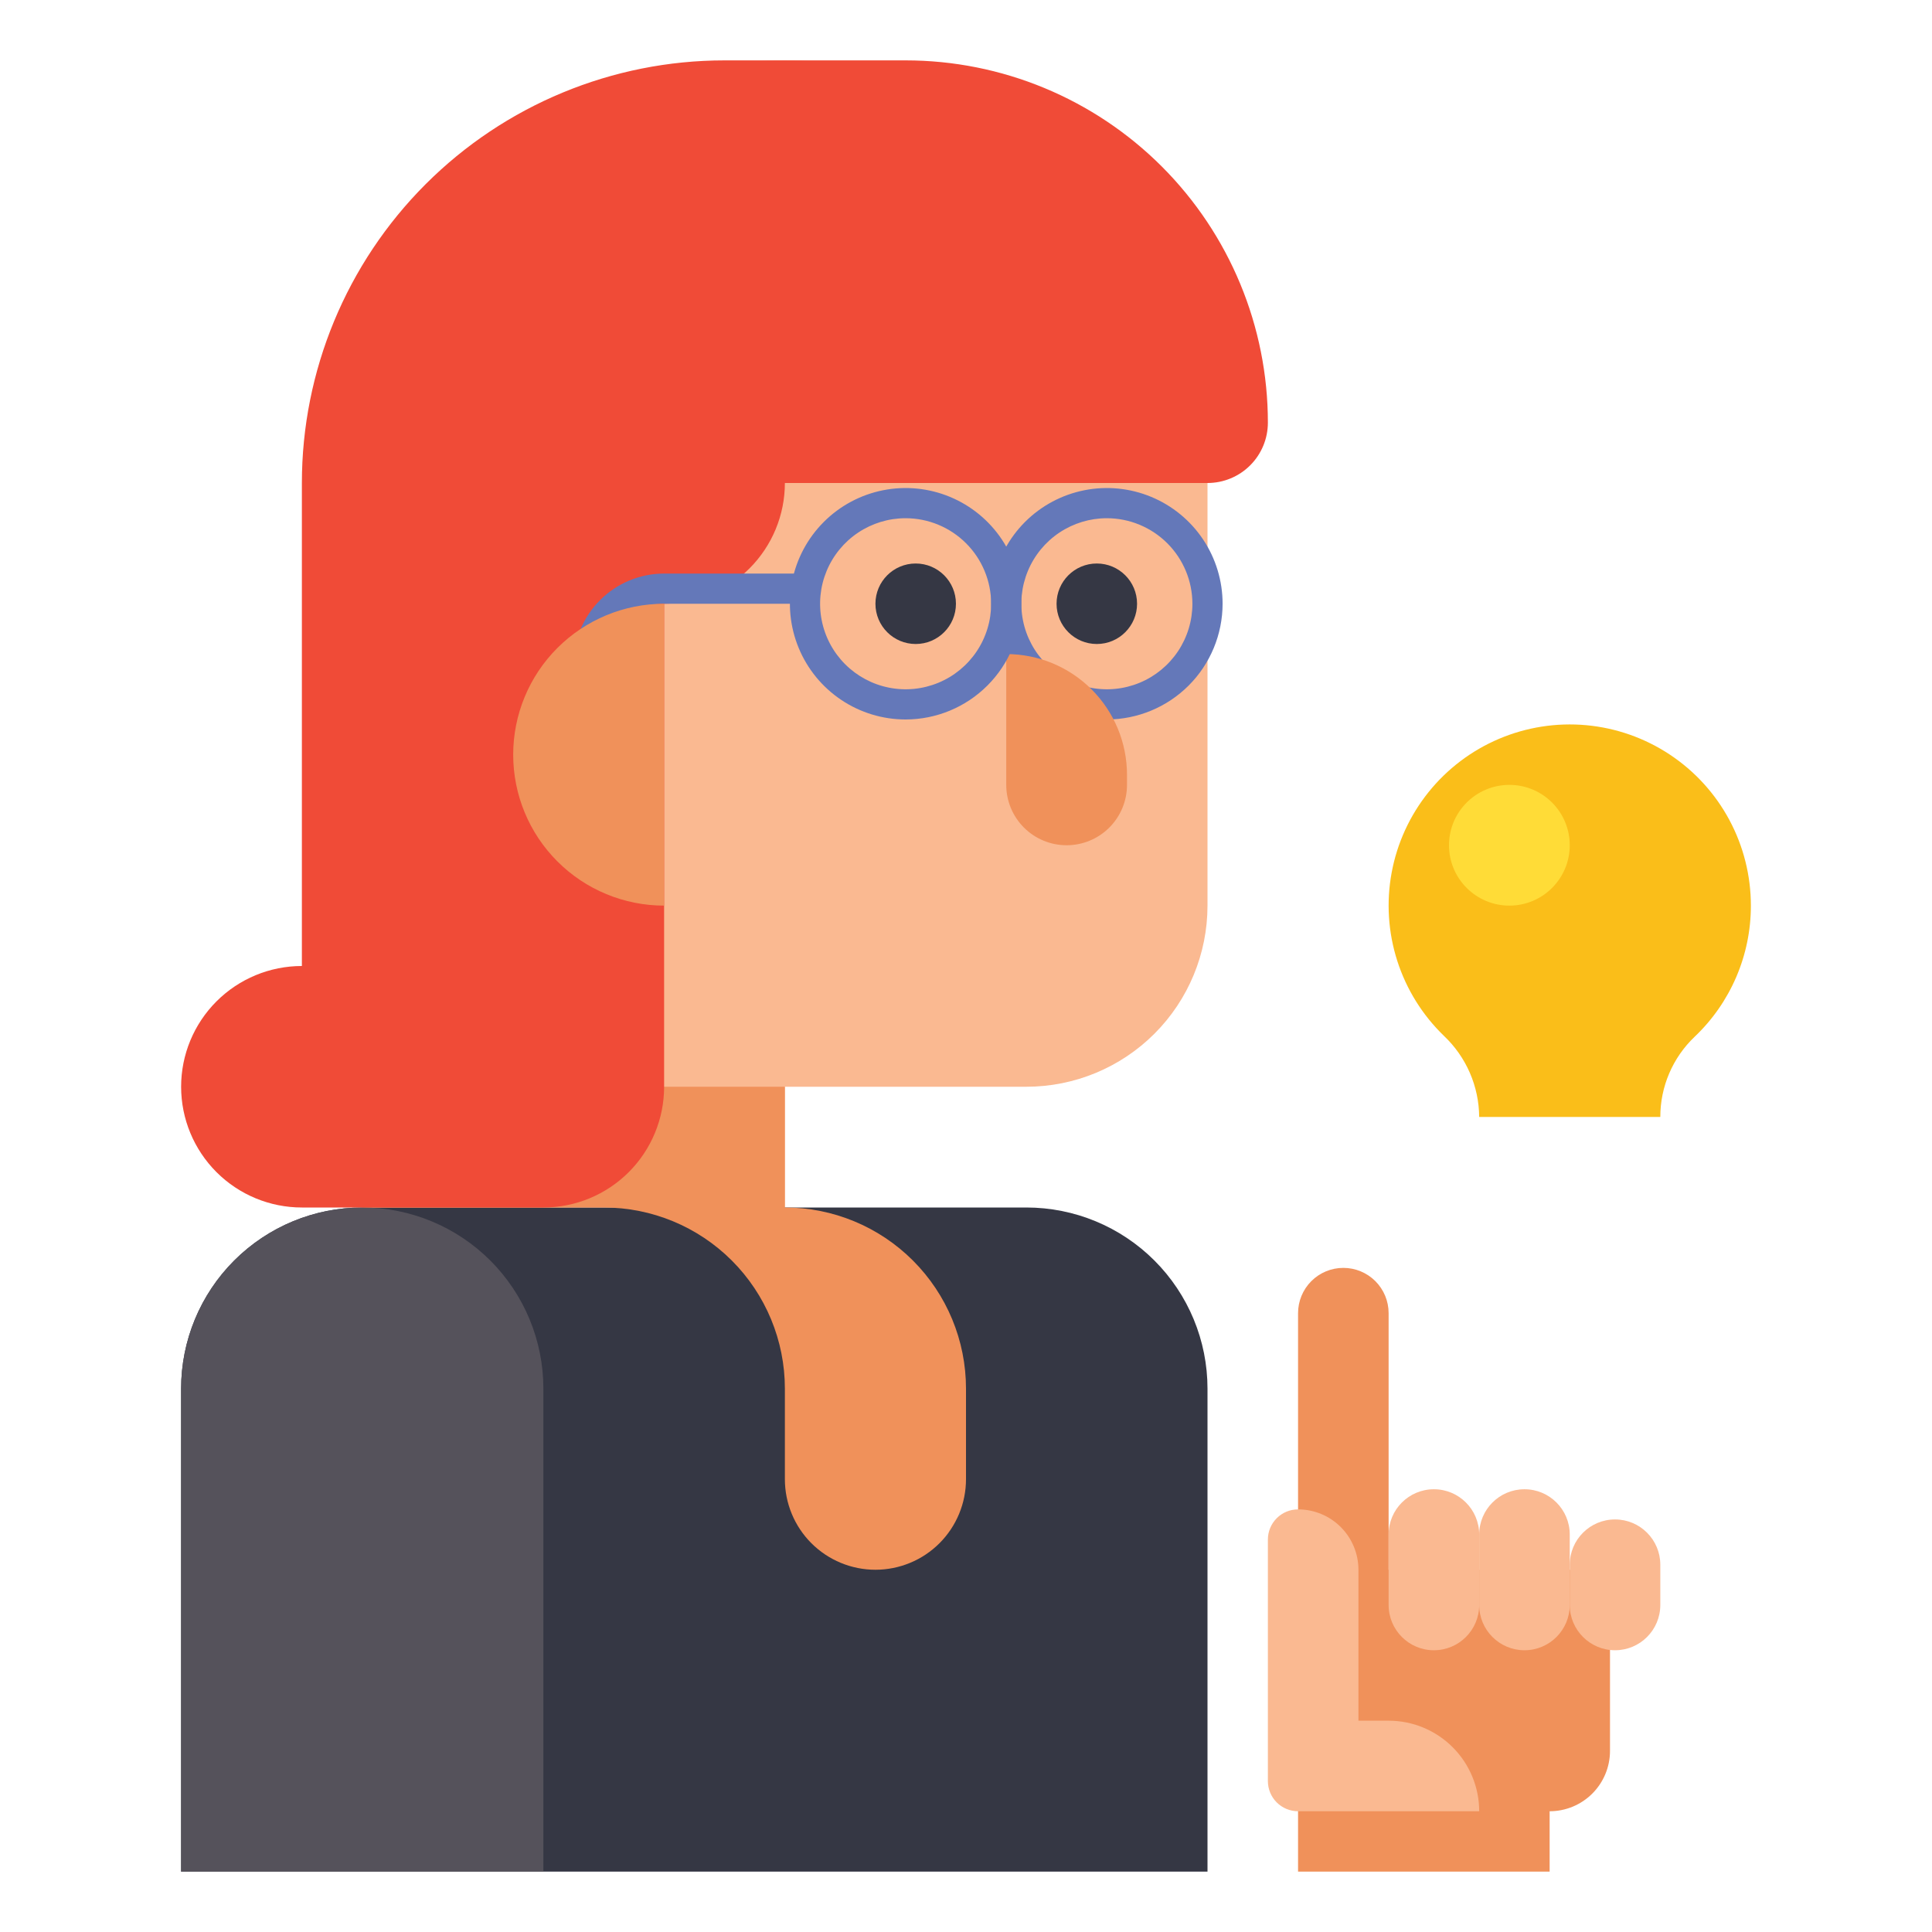 <svg width="150" height="150" viewBox="0 0 150 150" fill="none" xmlns="http://www.w3.org/2000/svg">
<path d="M107.812 121.875V101.953C107.812 101.021 107.442 100.127 106.783 99.467C106.123 98.808 105.229 98.438 104.297 98.438C103.364 98.438 102.47 98.808 101.811 99.467C101.152 100.127 100.781 101.021 100.781 101.953V145.312H120.313V140.625C121.556 140.625 122.748 140.131 123.627 139.252C124.506 138.373 125 137.181 125 135.938V121.875H107.812Z" fill="#F0915A"/>
<path d="M60.938 4.688C52.235 4.688 43.889 8.145 37.736 14.298C31.582 20.452 28.125 28.798 28.125 37.5V93.75H60.938V84.375H79.688C83.417 84.375 86.994 82.893 89.631 80.256C92.268 77.619 93.75 74.042 93.75 70.312V37.5C93.75 28.798 90.293 20.452 84.139 14.298C77.986 8.145 69.64 4.688 60.938 4.688V4.688Z" fill="#FAB991"/>
<path d="M28.125 93.75H79.688C83.417 93.75 86.994 95.232 89.631 97.869C92.268 100.506 93.75 104.083 93.75 107.812V145.312H14.062V107.812C14.062 104.083 15.544 100.506 18.181 97.869C20.819 95.232 24.395 93.75 28.125 93.75V93.75Z" fill="#353744"/>
<path d="M60.938 93.75V84.375H37.5C35.014 84.375 32.629 85.363 30.871 87.121C29.113 88.879 28.125 91.264 28.125 93.75H46.875C50.605 93.75 54.181 95.232 56.819 97.869C59.456 100.506 60.938 104.083 60.938 107.812V114.844C60.938 116.709 61.678 118.497 62.997 119.816C64.316 121.134 66.104 121.875 67.969 121.875C69.834 121.875 71.622 121.134 72.941 119.816C74.259 118.497 75 116.709 75 114.844V107.812C75 104.083 73.518 100.506 70.881 97.869C68.244 95.232 64.667 93.75 60.938 93.75Z" fill="#F0915A"/>
<path d="M28.125 93.75C31.855 93.75 35.431 95.232 38.069 97.869C40.706 100.506 42.188 104.083 42.188 107.812V145.312H14.062V107.812C14.062 104.083 15.544 100.506 18.181 97.869C20.819 95.232 24.395 93.75 28.125 93.75V93.75Z" fill="#55525B"/>
<path d="M70.312 4.688H56.25C47.548 4.688 39.202 8.145 33.048 14.298C26.895 20.452 23.438 28.798 23.438 37.5V75C20.951 75 18.567 75.988 16.808 77.746C15.05 79.504 14.062 81.889 14.062 84.375C14.062 86.861 15.05 89.246 16.808 91.004C18.567 92.762 20.951 93.75 23.438 93.75H42.188C44.674 93.75 47.059 92.762 48.817 91.004C50.575 89.246 51.562 86.861 51.562 84.375V46.875C54.049 46.875 56.434 45.887 58.192 44.129C59.95 42.371 60.938 39.986 60.938 37.5H93.75C94.993 37.5 96.186 37.006 97.065 36.127C97.944 35.248 98.438 34.056 98.438 32.812C98.438 25.353 95.474 18.2 90.2 12.925C84.925 7.651 77.772 4.688 70.312 4.688V4.688Z" fill="#F04B37"/>
<path d="M114.844 119.141C114.844 117.199 113.27 115.625 111.328 115.625C109.386 115.625 107.812 117.199 107.812 119.141V124.609C107.812 126.551 109.386 128.125 111.328 128.125C113.27 128.125 114.844 126.551 114.844 124.609V119.141Z" fill="#FAB991"/>
<path d="M121.875 119.141C121.875 117.199 120.301 115.625 118.359 115.625C116.418 115.625 114.844 117.199 114.844 119.141V124.609C114.844 126.551 116.418 128.125 118.359 128.125C120.301 128.125 121.875 126.551 121.875 124.609V119.141Z" fill="#FAB991"/>
<path d="M128.906 121.484C128.906 119.543 127.332 117.969 125.391 117.969C123.449 117.969 121.875 119.543 121.875 121.484V124.609C121.875 126.551 123.449 128.125 125.391 128.125C127.332 128.125 128.906 126.551 128.906 124.609V121.484Z" fill="#FAB991"/>
<path d="M100.781 117.188C102.024 117.188 103.217 117.681 104.096 118.56C104.975 119.44 105.469 120.632 105.469 121.875V133.594H107.812C109.677 133.594 111.466 134.335 112.784 135.653C114.103 136.972 114.844 138.76 114.844 140.625H100.781C100.16 140.625 99.564 140.378 99.124 139.939C98.684 139.499 98.438 138.903 98.438 138.281V119.531C98.438 118.91 98.684 118.314 99.124 117.874C99.564 117.434 100.16 117.188 100.781 117.188Z" fill="#FAB991"/>
<path d="M135.938 70.313C135.938 67.989 135.363 65.701 134.264 63.654C133.165 61.607 131.575 59.865 129.638 58.582C127.7 57.299 125.475 56.517 123.161 56.304C120.847 56.092 118.517 56.456 116.378 57.364C114.24 58.272 112.359 59.696 110.905 61.509C109.452 63.321 108.469 65.466 108.047 67.751C107.624 70.036 107.775 72.39 108.484 74.602C109.194 76.815 110.441 78.817 112.113 80.43C112.968 81.24 113.65 82.215 114.12 83.296C114.589 84.377 114.835 85.541 114.844 86.719H128.906V86.717C128.905 85.554 129.141 84.403 129.598 83.334C130.056 82.264 130.726 81.299 131.567 80.497C132.95 79.186 134.051 77.606 134.802 75.855C135.553 74.104 135.94 72.218 135.938 70.313V70.313Z" fill="#FABE19"/>
<path d="M117.188 70.312C119.776 70.312 121.875 68.214 121.875 65.625C121.875 63.036 119.776 60.938 117.188 60.938C114.599 60.938 112.5 63.036 112.5 65.625C112.5 68.214 114.599 70.312 117.188 70.312Z" fill="#FFDC37"/>
<path d="M71.094 50C72.82 50 74.219 48.601 74.219 46.875C74.219 45.149 72.82 43.75 71.094 43.75C69.368 43.75 67.969 45.149 67.969 46.875C67.969 48.601 69.368 50 71.094 50Z" fill="#353744"/>
<path d="M85.156 50C86.882 50 88.281 48.601 88.281 46.875C88.281 45.149 86.882 43.75 85.156 43.75C83.43 43.75 82.031 45.149 82.031 46.875C82.031 48.601 83.43 50 85.156 50Z" fill="#353744"/>
<path d="M85.937 55.86C84.16 55.86 82.423 55.333 80.946 54.345C79.468 53.358 78.317 51.955 77.637 50.313C76.957 48.672 76.779 46.865 77.126 45.122C77.472 43.38 78.328 41.779 79.584 40.522C80.841 39.266 82.442 38.41 84.185 38.063C85.927 37.717 87.734 37.895 89.376 38.575C91.017 39.255 92.42 40.406 93.408 41.884C94.395 43.361 94.922 45.098 94.922 46.875C94.919 49.257 93.972 51.541 92.287 53.225C90.603 54.91 88.319 55.857 85.937 55.86V55.86ZM85.937 40.234C84.624 40.234 83.34 40.624 82.248 41.353C81.156 42.083 80.305 43.12 79.802 44.334C79.299 45.547 79.168 46.883 79.424 48.171C79.68 49.459 80.313 50.642 81.242 51.571C82.17 52.499 83.354 53.132 84.642 53.388C85.93 53.645 87.265 53.513 88.479 53.01C89.692 52.508 90.729 51.657 91.459 50.565C92.189 49.472 92.578 48.188 92.578 46.875C92.576 45.114 91.876 43.426 90.631 42.181C89.386 40.937 87.698 40.236 85.937 40.234V40.234Z" fill="#6478B9"/>
<path d="M78.125 50.781C80.611 50.781 82.996 51.769 84.754 53.527C86.512 55.285 87.5 57.67 87.5 60.156V60.938C87.5 62.181 87.006 63.373 86.127 64.252C85.248 65.131 84.056 65.625 82.812 65.625C81.569 65.625 80.377 65.131 79.498 64.252C78.619 63.373 78.125 62.181 78.125 60.938V50.781Z" fill="#F0915A"/>
<path d="M70.313 55.86C68.536 55.86 66.799 55.333 65.321 54.345C63.844 53.358 62.692 51.955 62.012 50.313C61.332 48.672 61.154 46.865 61.501 45.122C61.847 43.38 62.703 41.779 63.96 40.522C65.216 39.266 66.817 38.41 68.56 38.063C70.303 37.717 72.109 37.895 73.751 38.575C75.392 39.255 76.796 40.406 77.783 41.884C78.77 43.361 79.297 45.098 79.297 46.875C79.294 49.257 78.347 51.541 76.663 53.225C74.978 54.91 72.695 55.857 70.313 55.86V55.86ZM70.313 40.234C68.999 40.234 67.715 40.624 66.623 41.353C65.531 42.083 64.68 43.12 64.177 44.334C63.675 45.547 63.543 46.883 63.8 48.171C64.056 49.459 64.688 50.642 65.617 51.571C66.546 52.499 67.729 53.132 69.017 53.388C70.305 53.645 71.641 53.513 72.854 53.01C74.067 52.508 75.105 51.657 75.834 50.565C76.564 49.472 76.953 48.188 76.953 46.875C76.951 45.114 76.251 43.426 75.006 42.181C73.761 40.937 72.073 40.236 70.313 40.234V40.234Z" fill="#6478B9"/>
<path d="M51.562 44.531C49.698 44.531 47.909 45.272 46.591 46.591C45.272 47.909 44.531 49.698 44.531 51.562H46.875C46.875 50.319 47.369 49.127 48.248 48.248C49.127 47.369 50.319 46.875 51.562 46.875H62.5V44.531H51.562Z" fill="#6478B9"/>
<path d="M51.562 46.875V70.312C48.455 70.312 45.474 69.078 43.276 66.88C41.078 64.683 39.844 61.702 39.844 58.594C39.844 55.486 41.078 52.505 43.276 50.307C45.474 48.11 48.455 46.875 51.562 46.875V46.875Z" fill="#F0915A"/>
</svg>
